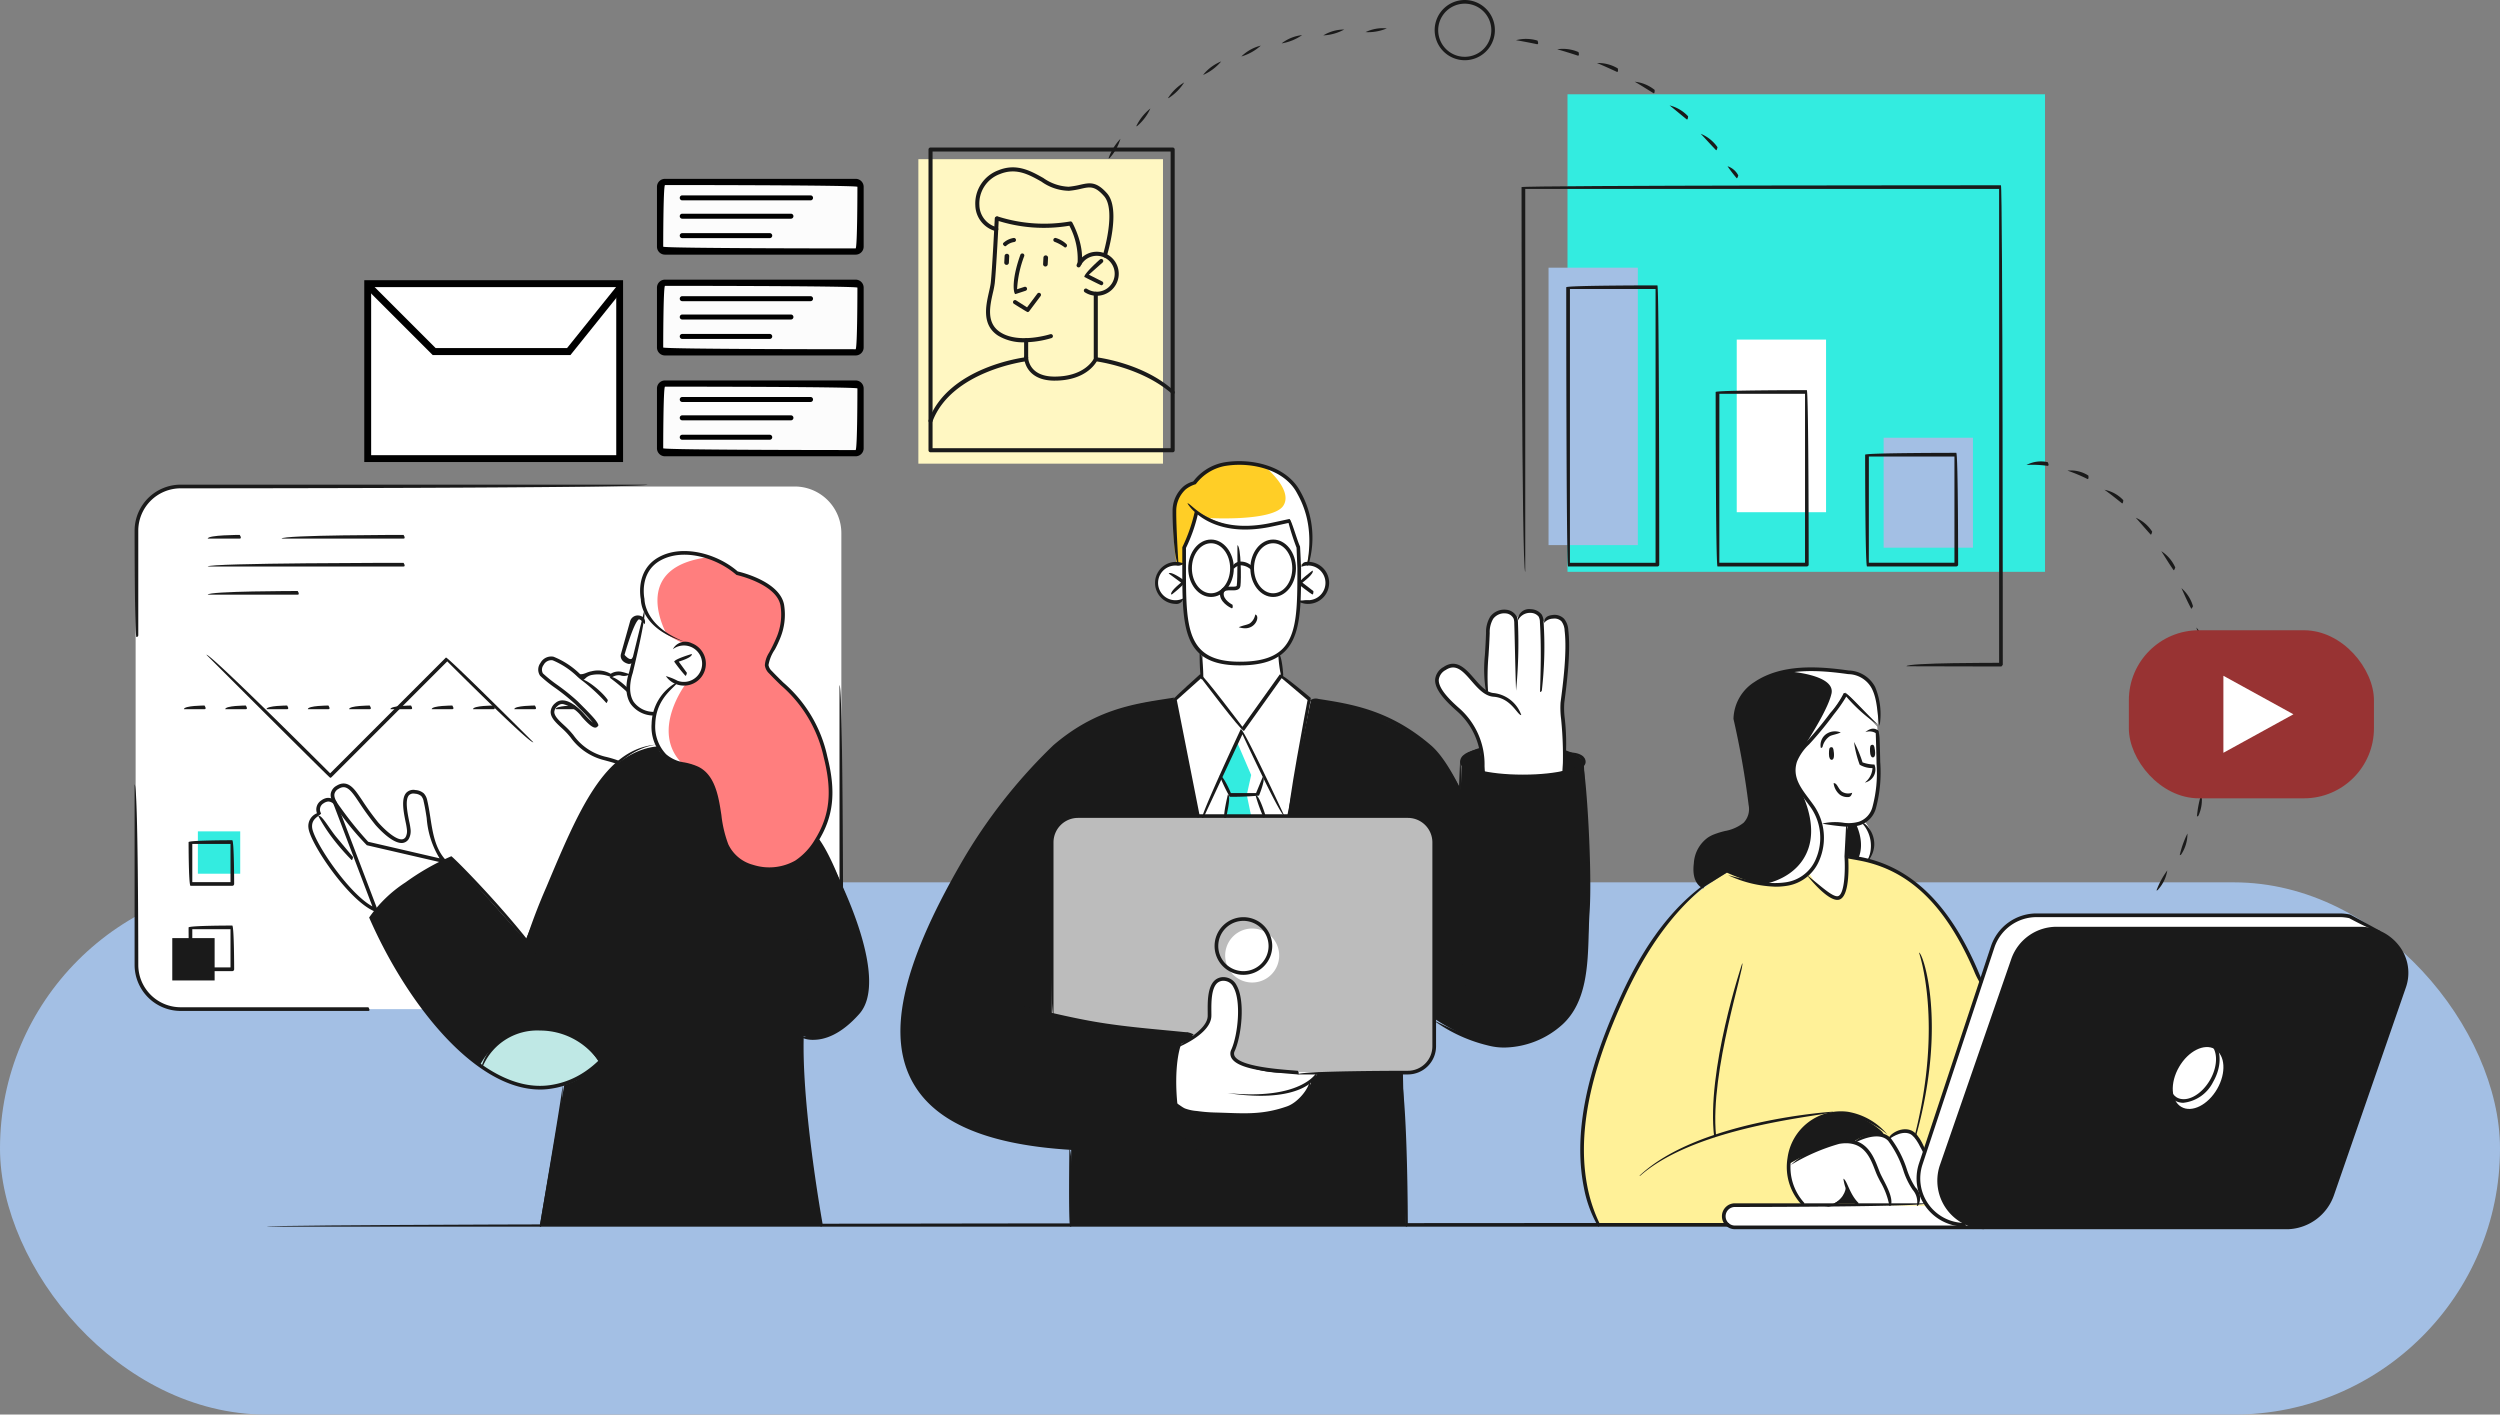 <svg xmlns="http://www.w3.org/2000/svg" xmlns:xlink="http://www.w3.org/1999/xlink" width="357" height="202" viewBox="0 0 357 202">
  <rect x="0" y="0" width="357" height="202" fill="#808080" stroke="none"/>
  <defs>
    <clipPath id="clip-path">
      <rect id="Rectángulo_345713" data-name="Rectángulo 345713" width="324.693" height="175.532" fill="none"/>
    </clipPath>
  </defs>
  <g id="Grupo_1015788" data-name="Grupo 1015788" transform="translate(-328 -953)">
    <g id="Grupo_1015787" data-name="Grupo 1015787" transform="translate(105 452)">
      <rect id="Rectángulo_346381" data-name="Rectángulo 346381" width="357" height="76" rx="38" transform="translate(223 627)" fill="#a3bfe4"/>
      <g id="Grupo_1015069" data-name="Grupo 1015069" transform="translate(242.221 501)">
        <rect id="Rectángulo_345703" data-name="Rectángulo 345703" width="28.414" height="9.746" transform="translate(75.117 26.095)" fill="#fcfcfc"/>
        <rect id="Rectángulo_345704" data-name="Rectángulo 345704" width="28.414" height="9.746" transform="translate(75.117 40.474)" fill="#fcfcfc"/>
        <rect id="Rectángulo_345705" data-name="Rectángulo 345705" width="28.414" height="9.746" transform="translate(75.117 54.852)" fill="#fcfcfc"/>
        <rect id="Rectángulo_345706" data-name="Rectángulo 345706" width="68.191" height="68.193" transform="translate(204.618 13.463)" fill="#33ece0"/>
        <g id="Grupo_1015067" data-name="Grupo 1015067">
          <g id="Grupo_1015066" data-name="Grupo 1015066" clip-path="url(#clip-path)">
            <path id="Trazado_605309" data-name="Trazado 605309" d="M94.247,128.427H6.758a6.663,6.663,0,0,1-6.644-6.644V60.442A6.663,6.663,0,0,1,6.758,53.8H94.247a6.664,6.664,0,0,1,6.644,6.644v61.341a6.664,6.664,0,0,1-6.644,6.644" transform="translate(0.033 15.673)" fill="#fff"/>
            <path id="Trazado_605310" data-name="Trazado 605310" d="M123.8,77.337s-9.462.23-15.865,5.7A66.3,66.3,0,0,0,91.72,104.08c-3.837,8.013-7.219,14.185-6.8,21.312s4.595,11.9,11.428,13.775a83.119,83.119,0,0,0,12.669,2.423l-.148,10.785h47.952l-.433-21.569a5.062,5.062,0,0,0,3.556-1.482c1.605-1.591.869-6.436.869-6.436s6.065,4.27,11.251,3.835,8.644-4.232,9.36-6.883a49.476,49.476,0,0,0,1.462-13.314c-.045-6.41-.673-20.267-.673-20.267s-1.074-2.24-8.352-2.588-9.044,1.994-9.044,1.994l-.177,4.684s-2.181-4.976-5.61-7.225-9.494-5.585-15.8-5.634L123.8,77.337" transform="translate(24.73 22.531)" fill="#1a1a1a"/>
            <path id="Trazado_605311" data-name="Trazado 605311" d="M139.436,126.891h12.135a5.177,5.177,0,0,0,3.558-1.331c1.431-1.432.868-4.8.868-4.8l.088-26.683a3.808,3.808,0,0,0-1.129-2.725,4.311,4.311,0,0,0-2.66-1.1H105.808s-2.692-.1-3.689,1.329a4.6,4.6,0,0,0-.63,3.223l-.066,23.768S113.85,121.193,120,121.26c0,0,1.131-.332,1.578.4s0,.182,0,.182,1.943-.748,2.144-2.341.032-5.941,2.093-5.994,2.483,2.838,2.472,5.13a19.372,19.372,0,0,1-1.076,5.249s-.325,1.253,1.515,1.756,7.058,1.662,10.713,1.25" transform="translate(29.548 26.295)" fill="#bcbcbc"/>
            <path id="Trazado_605312" data-name="Trazado 605312" d="M180.745,97.021a32.388,32.388,0,0,0-12.7,13.37c-4.755,9.343-7.439,17.513-7.9,24.045a27.089,27.089,0,0,0,2.231,12.881H208.43l14.471-4.389-6.09-30.7s-3.15-8.175-7.683-12.278a20.812,20.812,0,0,0-11.1-5.251c-1.182-.018-17.286,2.324-17.286,2.324" transform="translate(46.636 27.588)" fill="#fff198"/>
            <path id="Trazado_605313" data-name="Trazado 605313" d="M206.153,145.353h43.266a6.935,6.935,0,0,0,6.277-4.71l10.261-29.633a6.378,6.378,0,0,0-6.277-8.32H216.415a6.593,6.593,0,0,0-6.278,4.339l-10.262,29.634a6.67,6.67,0,0,0,6.278,8.691" transform="translate(58.131 29.917)" fill="#1a1a1a"/>
            <path id="Trazado_605314" data-name="Trazado 605314" d="M59.932,67.69l-.252,1.028s.053-.186-.648-.258a1.109,1.109,0,0,0-1.138.828c-.081.289-1.275,4.637-1.275,4.637s.158.872.635.869a3.265,3.265,0,0,0,1.152-.35l-.737,2.379a3.361,3.361,0,0,0-2.478,0s-3.045-1.233-4.339.312c0,0-2.109-1.751-2.984-2.309a1.941,1.941,0,0,0-2.714.229c-.6.909-.38,1.333.666,2.08s3.828,3.1,4.524,3.8a24.393,24.393,0,0,1,2.68,3c.025.274-.42.112-.87-.306s-3.018-2.983-3.889-3.058a1.464,1.464,0,0,0-1.49,1.964c.343,1.275,2.039,2.017,3.422,3.776s5.586,2.841,5.693,2.841,3.319-2.534,5.8-2.28a7.057,7.057,0,0,1-.467-4.68,8.551,8.551,0,0,1,3.144-4.309S66.8,78.5,67.85,76.52a2.985,2.985,0,0,0-1.071-3.97A3.776,3.776,0,0,0,64.986,72s-4.376-1.644-5.054-4.31" transform="translate(13.058 19.72)" fill="#fff"/>
            <path id="Trazado_605315" data-name="Trazado 605315" d="M38.586,97.57a6.159,6.159,0,0,1-1.738-3.29c-.435-2.175-.657-5.6-1.3-6.016s-2.2-1.179-2.559.6.647,3.084.5,4.214-.391,1.662-1.12,1.707-1.5-.482-2.5-1.525a34.989,34.989,0,0,1-3.262-4.4c-.848-1.313-1.912-2.333-2.893-1.761a2.227,2.227,0,0,0-.9,1.921,1.421,1.421,0,0,0-1.6.116,1.2,1.2,0,0,0-.394,1.575,1.989,1.989,0,0,0-1.392,2.141c-.028,1.872,3.367,6.1,4.287,7.191s3.768,4.234,5.159,4.6a21.877,21.877,0,0,1,4.432-3.791c2.442-1.5,5.28-3.29,5.28-3.29" transform="translate(5.66 25.329)" fill="#fff"/>
            <path id="Trazado_605316" data-name="Trazado 605316" d="M115.842,117.591s2.572-1.109,3.3-2.233a4.4,4.4,0,0,0,.865-3.262c0-1.826.364-3.612,1.86-3.831s2.513,1.482,2.457,3.865a26.6,26.6,0,0,1-.779,5.859,1.516,1.516,0,0,0,.78,2.212,12.951,12.951,0,0,0,6.646,1.43,29.117,29.117,0,0,1,4.518.021,3.671,3.671,0,0,1-.947,1.156s-.642,2.856-2.751,3.6a18.547,18.547,0,0,1-6.67,1.3c-2.991.07-5.448-.257-6.475-.269s-3.062-.23-3.452-1.64a21.269,21.269,0,0,1-.209-4.378,11.24,11.24,0,0,1,.851-3.828" transform="translate(33.491 31.536)" fill="#fff"/>
            <path id="Trazado_605317" data-name="Trazado 605317" d="M161.964,90.429s.272-4.792.133-6.422-.483-1.8-.133-4.121a34.332,34.332,0,0,0,.664-7.476c-.183-2.519-.579-4.189-1.675-4.024a5.243,5.243,0,0,0-1.968.775,1.5,1.5,0,0,0-1.566-1.59,1.929,1.929,0,0,0-2.035,1.182,2.351,2.351,0,0,0-2.036-1.122c-1.3.119-1.959,1.162-2.025,2.584s-.265,8.8-.265,8.8-.779-.143-1.763-1.453-2.875-3.057-4.383-1.635-.993,2.739.591,4.259,3.9,3.388,4.412,5.652a29.184,29.184,0,0,1,.582,4.828s7.522,1.413,11.466-.235" transform="translate(41.955 19.686)" fill="#fff"/>
            <path id="Trazado_605318" data-name="Trazado 605318" d="M128.31,106.535a3.855,3.855,0,1,1-3.855-3.856,3.856,3.856,0,0,1,3.855,3.856" transform="translate(35.135 29.914)" fill="#fff"/>
            <path id="Trazado_605319" data-name="Trazado 605319" d="M190.981,99.937l.234-4.427s2.931-.065,3.51-1.959a16.854,16.854,0,0,0,.863-6.359c-.084-3.026-.181-5.783-.181-5.783l-4.425-4.7s-4.086,5.465-5.307,6.851-2.3,2.342-2.2,4.335,2.177,4.592,2.887,5.287a6.926,6.926,0,0,1,.976,5.644,13.872,13.872,0,0,1-1.708,3.439s2.14,3.9,3.9,3.623,1.446-5.948,1.446-5.948" transform="translate(53.451 22.347)" fill="#fff"/>
            <path id="Trazado_605320" data-name="Trazado 605320" d="M183.081,129.664a26.982,26.982,0,0,1,4.236-2.111c1.9-.671,3.117-1.169,4.669-.943,0,0,2.754-1.9,5.327-.536a4.652,4.652,0,0,1,2.345-.9c1.337-.092,2.554,2.811,2.554,2.811l-.79,3.735s.5,3.356,1.125,3.771l-9.733.349-1.468-2.426a2.843,2.843,0,0,1-2.593,2.078,29.54,29.54,0,0,1-3.807,0s-2.553-2.727-1.865-5.829" transform="translate(53.303 36.468)" fill="#fff"/>
            <path id="Trazado_605321" data-name="Trazado 605321" d="M137.4,66.618c-.028-3.037-3.338-2.424-3.984-2.261a8.382,8.382,0,0,0-.274-2.961,21.729,21.729,0,0,1-1.218-3.447,62.391,62.391,0,0,1-6.566.958c-3.683.342-6.741-2.46-6.741-2.46a14.108,14.108,0,0,1-1.577,5.167l-.253,2.651c-2.612-.62-3.915.894-3.807,2.353a3.045,3.045,0,0,0,1.832,2.76,4.3,4.3,0,0,0,2.213-.2,13.285,13.285,0,0,1,.292,3.1,7.116,7.116,0,0,0,2.352,4.476l-.231,3.39-3.813,3.286,3.294,16.666h12.758l3.376-16.514-4.194-3.439L130.475,77c2.537-2.03,2.855-5.292,2.889-7.864,1.56.856,4.061.4,4.034-2.514" transform="translate(32.913 16.445)" fill="#fff"/>
            <path id="Trazado_605322" data-name="Trazado 605322" d="M61.058,79.788s-3.325,2.33-3.333,5.5,1.463,5.213,2.984,5.633,4.41.6,5.382,3.268,1.2,6.139,1.665,7.454a6.056,6.056,0,0,0,5.149,4.534c3.8.647,6.506-1.285,8.332-4.331a12.569,12.569,0,0,0,1.5-9.591,20.5,20.5,0,0,0-3.2-8.536A27.76,27.76,0,0,0,74.852,78.6c-.746-.851-1.2-.834-.821-2.168s2.388-3.528,2.209-6.393-.46-4.162-6.688-5.882a8.652,8.652,0,0,0-5.067-2.74c-3.552-.724-6.764.081-7.788,2.469a7.605,7.605,0,0,0,.721,6.953C58.591,72.483,61.68,73.9,61.68,73.9s3.182-.014,3.249,2.722a3.117,3.117,0,0,1-3.871,3.162" transform="translate(16.363 17.818)" fill="#ff7e7e"/>
            <path id="Trazado_605323" data-name="Trazado 605323" d="M194.059,77.332l4.606,4.725a26.288,26.288,0,0,0-.093-3.951,3.963,3.963,0,0,0-3.3-3.525,35.579,35.579,0,0,0-8.36-.466c-3.585.276-8.361,2.19-8.59,6.915,0,0,1.02,4.737,1.406,7.2s1.352,6.318.256,7.554-3.549,1.7-4.738,2.1-4.6,4.693-1.414,7.21l3.293-2.053s5.155,2.477,8.245,1.7a6.939,6.939,0,0,0,5.035-4.436c.223-1.2.373-4.263-.673-6.131s-2.917-2.942-3.017-5.11.275-2.948,1.246-3.941a50.815,50.815,0,0,0,3.465-4.012c.978-1.281,2.633-3.784,2.633-3.784" transform="translate(50.256 21.568)" fill="#1a1a1a"/>
            <path id="Trazado_605324" data-name="Trazado 605324" d="M189.521,91.383l-.234,4.427,2.962.554a3.927,3.927,0,0,0,.788-2.665,4.5,4.5,0,0,0-1.065-2.823,14.4,14.4,0,0,1-2.451.507" transform="translate(55.146 26.475)" fill="#1a1a1a"/>
            <path id="Trazado_605325" data-name="Trazado 605325" d="M226.284,118.637c-1.318,2.283-1.167,4.836.334,5.7s3.787-.28,5.106-2.563,1.167-4.837-.334-5.7-3.789.28-5.106,2.563" transform="translate(65.662 33.732)" fill="#fff"/>
            <path id="Trazado_605326" data-name="Trazado 605326" d="M211.2,145.783H176.909s-1.529-.633-1.13-1.763a2.24,2.24,0,0,1,1.3-1.41l27.713.081a5.6,5.6,0,0,1-1.254-3.988,10.855,10.855,0,0,1,1.125-4.353l10.005-29.785a6,6,0,0,1,5.61-3.351h44.561l3.688,2.1-45.491-.165s-4.884.664-5.848,4.087l-10.6,30.756a5.7,5.7,0,0,0,.7,4.135,12.447,12.447,0,0,0,3.922,3.657" transform="translate(51.191 29.487)" fill="#fff"/>
            <path id="Trazado_605327" data-name="Trazado 605327" d="M183.057,130.269s6.014-3.572,9.095-3.054a4.759,4.759,0,0,1,4.451-.824l-.353-.611A9.8,9.8,0,0,0,190,123.1a6.9,6.9,0,0,0-6.943,7.169" transform="translate(53.327 35.863)" fill="#1a1a1a"/>
            <path id="Trazado_605328" data-name="Trazado 605328" d="M187.878,133.552s1.859-.764,2.034-1.994l1.207,1.994Z" transform="translate(54.735 38.327)" fill="#1a1a1a"/>
            <path id="Trazado_605468" data-name="Trazado 605468" d="M0,0H12.754V39.616H0Z" transform="translate(201.91 38.225)" fill="#a3bfe4"/>
            <rect id="Rectángulo_345708" data-name="Rectángulo 345708" width="12.754" height="24.652" transform="translate(228.785 48.492)" fill="#fff"/>
            <path id="Trazado_605469" data-name="Trazado 605469" d="M0,0H12.754V15.7H0Z" transform="translate(249.762 62.51)" fill="#a3bfe4"/>
            <path id="Trazado_605329" data-name="Trazado 605329" d="M123.146,80.783l-2.967,6.652,1.182,2.535L120.633,93h5.706l-1.021-3.022,1.078-2.344Z" transform="translate(35.012 23.535)" fill="#33ece0"/>
            <path id="Trazado_605330" data-name="Trazado 605330" d="M121.909,82.426l2.022,4.709-.63,2.841.63,3.022h1.9l-1.021-3.022,1.078-2.342-3.25-6.851Z" transform="translate(35.516 23.535)" fill="#fff"/>
            <path id="Trazado_605331" data-name="Trazado 605331" d="M67.133,82.547s-6.357-.034-10.48,8.772S48.211,110.2,48.211,110.2l-10.5-11.732s-7.869,3.431-11.585,8.4c0,0,6.117,13.8,13.031,19.188s9.367,5.952,14.62,4.64l-3.52,20.189H90.4s-2.371-16.669-2.535-19.916-.217-7.135-.217-7.135,3.245,1.453,6.454-1.715,3.268-4.53,2.871-7.251a58.964,58.964,0,0,0-3.458-12.13c-2.119-5.586-3.521-7.124-3.521-7.124S87.9,100.644,82.67,100s-5.932-3.39-6.431-5.633S75.9,89.729,74.6,87.411s-3.219-2.4-4.576-2.584-2.875-1.237-2.889-2.281" transform="translate(7.611 24.049)" fill="#1a1a1a"/>
            <path id="Trazado_605332" data-name="Trazado 605332" d="M38.218,118.9a9.737,9.737,0,0,1,16.954-.384,10.216,10.216,0,0,1-8.824,3.684,12.687,12.687,0,0,1-8.13-3.3" transform="translate(11.134 33.141)" fill="#bfe8e5"/>
            <rect id="Rectángulo_345710" data-name="Rectángulo 345710" width="6.047" height="6.047" transform="translate(9.035 118.719)" fill="#33ece0"/>
            <rect id="Rectángulo_345711" data-name="Rectángulo 345711" width="6.047" height="6.047" transform="translate(5.38 133.962)" fill="#1a1a1a"/>
            <path id="Trazado_605333" data-name="Trazado 605333" d="M115.326,65.545s-2.013-11.067,2.526-11.459a6.934,6.934,0,0,1,6.77-2.865c4.812.478,7.659,2,9.092,6.275a14.249,14.249,0,0,1,.218,8.093l-1.176.167V63.23l-1.162-3.855a15.839,15.839,0,0,1-7.314,1.047,17.148,17.148,0,0,1-6.223-2.441s-.737,4.289-1.575,5.167l-.253,2.651Z" transform="translate(33.469 14.909)" fill="#ffce26"/>
            <path id="Trazado_605334" data-name="Trazado 605334" d="M189.1,77.485c-.4,1.854-2.428,5.218-3.764,7.3.961-1.016,2.26-2.522,3.133-3.666.978-1.281,2.633-3.784,2.633-3.784l4.606,4.725a26.292,26.292,0,0,0-.093-3.951,3.961,3.961,0,0,0-3.3-3.524,35.491,35.491,0,0,0-8.36-.467c-.42.032-.859.09-1.3.169.138.008,7.049.42,6.449,3.2" transform="translate(53.213 21.568)" fill="#fff"/>
            <path id="Trazado_605335" data-name="Trazado 605335" d="M183.131,100.769a6.939,6.939,0,0,0,5.034-4.436c.225-1.2.374-4.263-.673-6.131a20.251,20.251,0,0,0-1.925-2.523c.847,1.817,1.945,5.009.957,7.931-1.486,4.394-6.334,5.084-6.334,5.084l.54.158a6.84,6.84,0,0,0,2.4-.083" transform="translate(52.495 25.544)" fill="#fff"/>
            <path id="Trazado_605336" data-name="Trazado 605336" d="M190.367,91.2c-.034.041,1.361,2.541.314,4.928l1.254.234a3.925,3.925,0,0,0,.786-2.664,4.492,4.492,0,0,0-1.065-2.823s-.655.177-1.289.325" transform="translate(55.46 26.475)" fill="#fff"/>
            <path id="Trazado_605337" data-name="Trazado 605337" d="M131.594,63.071V65.6l1.175-.167a14.26,14.26,0,0,0-.217-8.094,7.987,7.987,0,0,0-5.6-5.615c.828.726,3.736,3.487,2.446,5.435-1.49,2.252-10.47,1.759-10.53,1.755a16.1,16.1,0,0,0,4.245,1.353,15.838,15.838,0,0,0,7.315-1.049Z" transform="translate(34.631 15.068)" fill="#fff"/>
            <path id="Trazado_605338" data-name="Trazado 605338" d="M64.486,61.418c-3.554-.723-6.767.08-7.789,2.47a7.606,7.606,0,0,0,.721,6.951,8.351,8.351,0,0,0,2.2,1.916c-.708-1.33-4.735-9.746,6.089-11.016a11.176,11.176,0,0,0-1.222-.322" transform="translate(16.363 17.818)" fill="#fff"/>
            <path id="Trazado_605339" data-name="Trazado 605339" d="M61.421,86.955c-4.518-4.653.563-11.3.563-11.3a3.956,3.956,0,0,1-1.277-.065s-3.325,2.331-3.333,5.5,1.463,5.214,2.984,5.634c.311.087.681.163,1.077.252l-.014-.017" transform="translate(16.715 22.021)" fill="#fff"/>
            <path id="Trazado_605340" data-name="Trazado 605340" d="M187.86,68.32H175.1c-.263-.263-.263-24.916-.263-24.916.263-.262,13.019-.262,13.019-.262.265.262.265,24.915.265,24.915a.266.266,0,0,1-.265.263m-12.492-.527H187.6V43.666H175.368Z" transform="translate(50.937 12.569)" fill="#1a1a1a"/>
            <path id="Trazado_605341" data-name="Trazado 605341" d="M171.335,71.7H158.58c-.265-.263-.265-39.879-.265-39.879.265-.263,13.02-.263,13.02-.263.263.263.263,39.879.263,39.879a.265.265,0,0,1-.263.263m-12.492-.527h12.229V32.08H158.843Z" transform="translate(46.122 9.193)" fill="#1a1a1a"/>
            <path id="Trazado_605342" data-name="Trazado 605342" d="M119.768,67.864c-1.795,0-3.255-1.838-3.255-4.1s1.46-4.1,3.255-4.1,3.257,1.839,3.257,4.1-1.462,4.1-3.257,4.1m0-7.671c-1.506,0-2.731,1.6-2.731,3.573s1.225,3.572,2.731,3.572,2.73-1.6,2.73-3.572-1.224-3.573-2.73-3.573" transform="translate(33.944 17.383)" fill="#1a1a1a"/>
            <path id="Trazado_605343" data-name="Trazado 605343" d="M152.338,127.2H136.607c0-.526,15.731-.526,15.731-.526a3.5,3.5,0,0,0,3.5-3.5V94.064a3.5,3.5,0,0,0-3.5-3.5H105.233a3.5,3.5,0,0,0-3.5,3.5V118.7c-.526,0-.526-24.635-.526-24.635a4.029,4.029,0,0,1,4.025-4.024h47.105a4.028,4.028,0,0,1,4.026,4.024v29.109a4.03,4.03,0,0,1-4.026,4.025" transform="translate(29.485 26.232)" fill="#1a1a1a"/>
            <path id="Trazado_605344" data-name="Trazado 605344" d="M123.545,109.659a4.117,4.117,0,1,1,4.117-4.117,4.122,4.122,0,0,1-4.117,4.117m0-7.708a3.591,3.591,0,1,0,3.592,3.591,3.6,3.6,0,0,0-3.592-3.591" transform="translate(34.793 29.548)" fill="#1a1a1a"/>
            <path id="Trazado_605345" data-name="Trazado 605345" d="M151.444,90.9c-1.813-3.361-3.21-5.466-4.507-6.583-5.74-4.935-11.094-5.77-15.816-6.5-.412-.066-.821-.128-1.224-.194A1.322,1.322,0,0,1,131.2,77.3c4.792.746,10.222,1.593,16.075,6.626,1.355,1.165,2.8,3.324,4.4,6.6-.158.369-.2.378-.235.378" transform="translate(37.843 22.505)" fill="#1a1a1a"/>
            <path id="Trazado_605346" data-name="Trazado 605346" d="M114.718,141.893c-15.1,0-24.305-3.116-28.094-9.494-3.976-6.7-1.862-16.7,6.654-31.489a76.2,76.2,0,0,1,13.241-16.955c5.855-5.035,11.288-5.881,16.081-6.627.411-.065.817-.127,1.22-.192a1.308,1.308,0,0,1-1.14.713c-4.722.736-10.076,1.569-15.816,6.5a75.538,75.538,0,0,0-13.129,16.818c-8.413,14.6-10.528,24.44-6.658,30.958,3.856,6.492,14.1,9.6,30.407,9.2,2.221-.05,8.9,0,8.968,0-.07.526-6.745.473-8.955.526q-1.42.035-2.779.035" transform="translate(24.672 22.472)" fill="#1a1a1a"/>
            <path id="Trazado_605347" data-name="Trazado 605347" d="M118.378,95.079c-.26-.212-3.554-16.878-3.554-16.878.083-.247,3.9-3.658,3.9-3.658.385.037,6.02,7.525,6.02,7.525l5.341-7.482c.385-.048,4.419,3.364,4.419,3.364.087.251-3.108,16.916-3.108,16.916-.514-.1,2.65-16.614,2.65-16.614l-3.7-3.129-5.384,7.541c-.424.006-6.1-7.539-6.1-7.539l-3.488,3.121,3.266,16.519c-.225.312-.243.314-.258.314" transform="translate(33.452 21.717)" fill="#1a1a1a"/>
            <path id="Trazado_605348" data-name="Trazado 605348" d="M118.061,93.306c-.238-.373,5.509-12.678,5.509-12.678.477,0,6.179,12.305,6.179,12.305-.475.221-5.943-11.569-5.943-11.569L118.3,93.155a.265.265,0,0,1-.238.151" transform="translate(34.393 23.49)" fill="#1a1a1a"/>
            <path id="Trazado_605349" data-name="Trazado 605349" d="M121.417,88.787a24.52,24.52,0,0,1-1.427-3c.487-.2,1.6,2.477,1.6,2.477l3.6-.006.956-2.311c.488.2-.535,2.674-.535,2.674a38.494,38.494,0,0,1-4.2.17" transform="translate(34.957 24.988)" fill="#1a1a1a"/>
            <path id="Trazado_605350" data-name="Trazado 605350" d="M120.542,91.2c-.254-.324.475-3.346.475-3.346.511.124-.22,3.146-.22,3.146a.261.261,0,0,1-.256.2" transform="translate(35.102 25.595)" fill="#1a1a1a"/>
            <path id="Trazado_605351" data-name="Trazado 605351" d="M125.125,91.173a22.25,22.25,0,0,1-1.162-3.215c.5-.151,1.414,2.877,1.414,2.877-.2.334-.227.338-.252.338" transform="translate(36.115 25.623)" fill="#1a1a1a"/>
            <path id="Trazado_605352" data-name="Trazado 605352" d="M126.638,67.864c-1.795,0-3.255-1.838-3.255-4.1s1.46-4.1,3.255-4.1,3.258,1.839,3.258,4.1-1.462,4.1-3.258,4.1m0-7.671c-1.506,0-2.73,1.6-2.73,3.573s1.224,3.572,2.73,3.572,2.731-1.6,2.731-3.572-1.224-3.573-2.731-3.573" transform="translate(35.946 17.383)" fill="#1a1a1a"/>
            <path id="Trazado_605353" data-name="Trazado 605353" d="M124.1,63.317a2.274,2.274,0,0,0-1.542-.686,1.5,1.5,0,0,0-.967.5c-.391-.354.1-.971.923-1.03a2.33,2.33,0,0,1,1.765.758c-.04.427-.11.453-.179.453" transform="translate(35.384 18.092)" fill="#1a1a1a"/>
            <path id="Trazado_605354" data-name="Trazado 605354" d="M130.079,68.138A3,3,0,0,1,128.7,67.8a3.929,3.929,0,0,1,1.537-.195,2.479,2.479,0,0,0,1.488-4.331,2.481,2.481,0,0,0-2.611-.424c.108-.617.439-.695.781-.717a3.031,3.031,0,0,1,2.176.745,3.006,3.006,0,0,1-1.8,5.253c-.066,0-.128.005-.191.005" transform="translate(37.494 18.101)" fill="#1a1a1a"/>
            <path id="Trazado_605355" data-name="Trazado 605355" d="M130.688,66.507c-.161-.054-2.009-1.482-2.009-1.482,0-.421,2.048-1.934,2.048-1.934.311.425-1.451,1.729-1.451,1.729l1.572,1.216c0,.438-.081.471-.159.471" transform="translate(37.488 18.38)" fill="#1a1a1a"/>
            <path id="Trazado_605356" data-name="Trazado 605356" d="M115.774,68.138a3,3,0,1,1,.186-6,3.018,3.018,0,0,1,.987.231,1.156,1.156,0,0,1-1.019.293,2.478,2.478,0,1,0,.987,4.675,1.018,1.018,0,0,1-1.14.8" transform="translate(32.853 18.101)" fill="#1a1a1a"/>
            <path id="Trazado_605357" data-name="Trazado 605357" d="M114.707,66.428c-.161-.471,1.415-1.688,1.415-1.688l-1.765-1.3c.314-.425,2.357,1.089,2.357,1.089.005.421-1.845,1.849-1.845,1.849a.27.27,0,0,1-.161.054" transform="translate(33.316 18.459)" fill="#1a1a1a"/>
            <path id="Trazado_605358" data-name="Trazado 605358" d="M118.037,75.95c-.263-.263-.263-3.683-.263-3.683.526,0,.526,3.419.526,3.419a.263.263,0,0,1-.262.263" transform="translate(34.312 21.054)" fill="#1a1a1a"/>
            <path id="Trazado_605359" data-name="Trazado 605359" d="M126.921,75.649a16.644,16.644,0,0,1-.444-3.33c.523-.03.706,3.053.706,3.053-.251.278-.257.278-.262.278" transform="translate(36.847 21.069)" fill="#1a1a1a"/>
            <path id="Trazado_605360" data-name="Trazado 605360" d="M133.962,65.9c1.108-5.753-.69-9.029-1.457-10.428-1.836-3.346-6.595-4.431-10.342-3.768a6.768,6.768,0,0,0-4.064,2.579,4.31,4.31,0,0,0-1.427.73,4.181,4.181,0,0,0-1.364,3.124c-.019,2.279.309,7.433.313,7.483-.529-.018-.857-5.191-.837-7.476a4.628,4.628,0,0,1,1.561-3.543,3.51,3.51,0,0,1,1.38-.7,7.182,7.182,0,0,1,4.347-2.717c3.937-.692,8.937.474,10.895,4.037a13.443,13.443,0,0,1,1.25,10.48.264.264,0,0,1-.256.2" transform="translate(33.44 14.857)" fill="#1a1a1a"/>
            <path id="Trazado_605361" data-name="Trazado 605361" d="M148.063,8.6a4.348,4.348,0,0,1-1.126-.15,4.3,4.3,0,0,1-3.02-5.278A4.3,4.3,0,1,1,148.063,8.6m0-8.075a3.793,3.793,0,1,0,1,.134,3.807,3.807,0,0,0-1-.134" transform="translate(41.883 0)" fill="#1a1a1a"/>
            <path id="Trazado_605362" data-name="Trazado 605362" d="M184.282,24.21a20.473,20.473,0,0,1-1.318-1.723A2.658,2.658,0,0,1,184.5,23.8c-.121.391-.169.405-.219.405M181.333,20.2c-.835-.868-1.508-1.623-2.2-2.348a5.424,5.424,0,0,1,2.4,1.918c-.087.408-.147.43-.205.43m-4.17-4.385c-.921-.744-1.692-1.4-2.469-2.013a5.382,5.382,0,0,1,2.647,1.557c-.034.426-.106.456-.178.456m-4.75-3.746c-.969-.6-1.826-1.145-2.692-1.65a5.446,5.446,0,0,1,2.84,1.169c.019.442-.062.482-.147.482m-5.225-3.049c-1.011-.467-1.934-.888-2.858-1.272a5.478,5.478,0,0,1,2.974.775c.074.444-.019.5-.116.5m-5.584-2.326c-1.02-.337-1.989-.638-2.961-.91a5.585,5.585,0,0,1,3.046.4c.125.444.022.513-.085.513m-5.826-1.635c-1.019-.217-2.015-.409-3.017-.576a5.657,5.657,0,0,1,3.072.056c.173.438.065.52-.056.52" transform="translate(44.505 1.25)" fill="#1a1a1a"/>
            <path id="Trazado_605363" data-name="Trazado 605363" d="M107.7,21.7a7.719,7.719,0,0,1,1.7-2.791A7.077,7.077,0,0,1,107.91,21.6a.261.261,0,0,1-.209.1m3.954-4.58a7.227,7.227,0,0,1,2.022-2.544,7.083,7.083,0,0,1-1.835,2.465.264.264,0,0,1-.187.079m4.533-4.012A6.776,6.776,0,0,1,118.5,10.86a7.073,7.073,0,0,1-2.155,2.191.269.269,0,0,1-.16.054m5.037-3.348a6.388,6.388,0,0,1,2.568-1.9,7.122,7.122,0,0,1-2.438,1.87.265.265,0,0,1-.13.034m5.453-2.618A6.049,6.049,0,0,1,129.446,5.6a7.149,7.149,0,0,1-2.67,1.521.269.269,0,0,1-.1.018m5.754-1.866A5.848,5.848,0,0,1,135.338,4.1a7.093,7.093,0,0,1-2.84,1.171.286.286,0,0,1-.066.008m5.941-1.139a5.765,5.765,0,0,1,2.988-.838,6.878,6.878,0,0,1-2.955.837h-.034m6.034-.465a5.635,5.635,0,0,1,3.031-.531,6.831,6.831,0,0,1-3.024.531Z" transform="translate(31.377 0.913)" fill="#1a1a1a"/>
            <path id="Trazado_605364" data-name="Trazado 605364" d="M227.776,112.293a11.675,11.675,0,0,1,1.546-2.865,5.332,5.332,0,0,1-1.339,2.765.265.265,0,0,1-.207.1m3.325-5.053a13.322,13.322,0,0,1,1.1-3.081,5.36,5.36,0,0,1-.866,2.944.264.264,0,0,1-.232.137m2.451-5.524a15.389,15.389,0,0,1,.631-3.223,5.362,5.362,0,0,1-.384,3.048.263.263,0,0,1-.248.176m1.543-5.848a18.18,18.18,0,0,1,.172-3.286,5.424,5.424,0,0,1,.089,3.072.264.264,0,0,1-.261.214m.646-6.015a4.941,4.941,0,0,1-.238-1.746c0-.511-.012-1.023-.03-1.534a1.8,1.8,0,0,1,.558,1.533q0,.748-.027,1.5a.264.264,0,0,1-.263.252m-.209-6.045a25.527,25.527,0,0,1-.668-3.218,5.449,5.449,0,0,1,.928,2.929c-.244.289-.253.289-.261.289m-1.012-5.966a31.133,31.133,0,0,1-1.046-3.108,5.491,5.491,0,0,1,1.3,2.784c-.214.322-.236.324-.254.324m-1.773-5.786c-.607-1.117-1-2.053-1.409-2.947a5.415,5.415,0,0,1,1.654,2.59c-.185.35-.216.356-.245.356m-2.523-5.5c-.714-1.023-1.229-1.9-1.763-2.725a5.381,5.381,0,0,1,2,2.337c-.146.38-.189.387-.232.387m-3.277-5.083c-.832-.916-1.481-1.693-2.136-2.411a5.243,5.243,0,0,1,2.345,1.987c-.1.407-.154.424-.209.424m-4.088-4.46c-.936-.752-1.724-1.38-2.512-1.942a4.971,4.971,0,0,1,2.687,1.484c-.034.429-.1.458-.176.458m-4.935-3.479a23.491,23.491,0,0,0-2.864-1.2,4.647,4.647,0,0,1,2.984.705c.066.446-.025.5-.12.5m-5.717-1.885a14.812,14.812,0,0,0-3-.124,4.43,4.43,0,0,1,3.04-.4c.205.429.093.524-.037.524" transform="translate(60.948 14.866)" fill="#1a1a1a"/>
            <path id="Trazado_605365" data-name="Trazado 605365" d="M140.748,140.57c-.265-.422-.267-16.2-.693-21.811.952,5.588.957,21.388.957,21.547a.264.264,0,0,1-.263.263" transform="translate(40.803 34.598)" fill="#1a1a1a"/>
            <path id="Trazado_605366" data-name="Trazado 605366" d="M103.494,138.142c-.262-.267-.115-11.05-.115-11.05.527.006.377,10.79.377,10.79a.262.262,0,0,1-.262.26" transform="translate(30.106 37.026)" fill="#1a1a1a"/>
            <path id="Trazado_605367" data-name="Trazado 605367" d="M223.381,135.768H14.625c0-.526,208.756-.526,208.756-.526.263.408.145.526,0,.526" transform="translate(4.261 39.4)" fill="#1a1a1a"/>
            <path id="Trazado_605368" data-name="Trazado 605368" d="M122.807,135.2c-.262-.263-.262-11.774-.262-11.774.524,0,.524,11.511.524,11.511a.263.263,0,0,1-.262.263" transform="translate(35.701 35.958)" fill="#1a1a1a"/>
            <path id="Trazado_605369" data-name="Trazado 605369" d="M132.429,121.95c-.234-.022-.519-.044-.859-.071-3.948-.311-7.718-.8-8.58-2.252a1.276,1.276,0,0,1-.04-1.233c.94-2.089,1.444-6.914.291-8.918a1.557,1.557,0,0,0-1.207-.882,1.339,1.339,0,0,0-1.107.314c-.859.781-.839,2.862-.828,4.1,0,.212.005.405,0,.575-.027,2.481-4.36,4.32-4.542,4.4-.161-.5,3.992-2.266,4.016-4.4,0-.165,0-.356,0-.563-.014-1.418-.035-3.558,1-4.5a1.855,1.855,0,0,1,1.513-.447,2.076,2.076,0,0,1,1.609,1.142c1.268,2.2.714,7.22-.267,9.4a.76.76,0,0,0,.014.748c.839,1.42,5.975,1.826,8.168,2,.346.027.633.052.843.072.222.424.107.524-.026.524" transform="translate(33.665 31.48)" fill="#1a1a1a"/>
            <path id="Trazado_605370" data-name="Trazado 605370" d="M125.577,121.912a31.342,31.342,0,0,1-4.707-.389c10.429,1.055,12.647-2.834,12.668-2.873.391.389-1.193,3.262-7.961,3.262" transform="translate(35.213 34.567)" fill="#1a1a1a"/>
            <path id="Trazado_605371" data-name="Trazado 605371" d="M124.882,124.682c-.794,0-1.6-.028-2.429-.058-.544-.021-1.1-.04-1.692-.053a21.23,21.23,0,0,1-2.265-.177,8.068,8.068,0,0,1-2.184-.444,3,3,0,0,1-1.419-1.481c.81.42,1.157.79,1.631,1a6.221,6.221,0,0,0,1.7.362,22.528,22.528,0,0,0,2.552.214c.589.014,1.152.035,1.7.053,3.026.106,5.415.195,8.616-.928,1.656-.581,3.21-2.7,3.21-3.648.527,1.237-1.235,3.512-3.037,4.145a18.232,18.232,0,0,1-6.379,1.016" transform="translate(33.472 34.82)" fill="#1a1a1a"/>
            <path id="Trazado_605372" data-name="Trazado 605372" d="M153.783,125.042a9,9,0,0,1-2.292-.284,21.837,21.837,0,0,1-7.929-3.678,41.381,41.381,0,0,0,8.063,3.169c3.143.833,7.407-.393,10.121-2.915,3.279-3.041,3.423-8.15,3.552-12.658.031-1.049.059-2.036.124-2.979.426-6.173-.555-21.286-.564-21.437.535.119,1.519,15.266,1.089,21.474-.063.931-.092,1.916-.121,2.957-.133,4.61-.281,9.839-3.72,13.028a12.672,12.672,0,0,1-8.323,3.323" transform="translate(41.824 24.548)" fill="#1a1a1a"/>
            <path id="Trazado_605373" data-name="Trazado 605373" d="M147.287,116.947c-1.932-5.536-.655-31.759-.6-32.873.51.3-.8,27.27.85,32.531-.2.338-.225.342-.251.342" transform="translate(42.6 24.494)" fill="#1a1a1a"/>
            <path id="Trazado_605374" data-name="Trazado 605374" d="M155.542,87.03c-4.454,0-8.961-.808-8.961-2.353,0-.909.966-1.534,2.955-1.906-1.055.733-2.428,1.151-2.428,1.906s3.209,1.827,8.434,1.827,8.434-1.065,8.434-1.827c0-.557-.908-1.076-2.43-1.389,2.464-.031,2.958.789,2.958,1.389,0,1.544-4.508,2.353-8.962,2.353" transform="translate(42.704 24.114)" fill="#1a1a1a"/>
            <path id="Trazado_605375" data-name="Trazado 605375" d="M150.682,89.253a2.171,2.171,0,0,1-.334-1.2,10.072,10.072,0,0,0-3.378-7.854c-2.224-1.937-3.226-3.387-3.152-4.566a2.326,2.326,0,0,1,1.21-1.774c1.848-1.242,3.187.287,4.363,1.641.857.988,1.745,2.011,2.813,2.086a4.746,4.746,0,0,1,3.918,3.144c-.535.063-1.422-2.437-3.955-2.619-1.284-.093-2.244-1.2-3.173-2.266-1.184-1.361-2.206-2.532-3.671-1.55a1.841,1.841,0,0,0-.983,1.373c-.061.987.914,2.34,2.977,4.132a10.678,10.678,0,0,1,3.558,8.227c.018.369.035.686.067.925-.235.3-.247.3-.258.3" transform="translate(41.898 21.384)" fill="#1a1a1a"/>
            <path id="Trazado_605376" data-name="Trazado 605376" d="M149.533,79.32a19.407,19.407,0,0,1-.192-5.4c.059-.922.128-1.968.165-3.184a4.248,4.248,0,0,1,.608-2.331,2.491,2.491,0,0,1,2.33-.968,1.853,1.853,0,0,1,1.5,1.105,2.632,2.632,0,0,1,.123.819,69,69,0,0,1-.275,9.631c-.12-3.416-.181-7.485-.253-9.613a2.248,2.248,0,0,0-.087-.657,1.331,1.331,0,0,0-1.086-.764,1.974,1.974,0,0,0-1.836.767,3.733,3.733,0,0,0-.5,2.03c-.041,1.223-.108,2.274-.169,3.2a33.83,33.83,0,0,0-.072,5.081c-.249.282-.254.282-.261.282" transform="translate(43.479 19.64)" fill="#1a1a1a"/>
            <path id="Trazado_605377" data-name="Trazado 605377" d="M156.138,79.183c.106-3.317.187-6.565-.015-9.946a1.678,1.678,0,0,0-.186-.815,1.483,1.483,0,0,0-1.126-.528,1.889,1.889,0,0,0-1.87,1.192,1.643,1.643,0,0,1,1.887-1.719,2.016,2.016,0,0,1,1.55.766,2.105,2.105,0,0,1,.27,1.071,54.149,54.149,0,0,1-.248,9.748.262.262,0,0,1-.261.231" transform="translate(44.556 19.626)" fill="#1a1a1a"/>
            <path id="Trazado_605378" data-name="Trazado 605378" d="M158.5,90.705a52.569,52.569,0,0,0-.2-7.831,12.165,12.165,0,0,1-.079-2.362c.336-2.55.948-7.208.579-10.275a2.333,2.333,0,0,0-.457-1.327,1.4,1.4,0,0,0-1.179-.378,1.732,1.732,0,0,0-1.308.62c.045-.927.683-1.077,1.247-1.143a1.91,1.91,0,0,1,1.624.544,2.761,2.761,0,0,1,.6,1.622c.377,3.133-.24,7.833-.571,10.359a11.354,11.354,0,0,0,.071,2.293,32.305,32.305,0,0,1-.065,7.649.264.264,0,0,1-.262.23" transform="translate(45.406 19.809)" fill="#1a1a1a"/>
            <path id="Trazado_605379" data-name="Trazado 605379" d="M117.654,131.079c-1.577,0-2.638-4.28-2.837-8.348-.2-4.1.447-8.51,2.048-8.59a3.435,3.435,0,0,1,.938.324.931.931,0,0,1-.923.2c-.8.04-1.779,3.117-1.537,8.039s1.521,7.9,2.33,7.847c.212-.009,1.277-.289,1.473-4.8.337,4.334-.652,5.284-1.449,5.323h-.043" transform="translate(33.44 33.253)" fill="#1a1a1a"/>
            <path id="Trazado_605380" data-name="Trazado 605380" d="M122.584,115.781c-.94-.094-1.853-.179-2.763-.265-3.7-.351-7.518-.714-11.262-1.415a109.431,109.431,0,0,1-14.3-3.785c5.487,1.251,10.01,2.448,14.4,3.268,3.72.7,7.531,1.058,11.215,1.408q1.368.128,2.739.265c.221.424.107.524-.026.524" transform="translate(27.46 32.139)" fill="#1a1a1a"/>
            <path id="Trazado_605381" data-name="Trazado 605381" d="M50.337,128c-9.394,0-19.117-12.442-24.4-24.56a18.693,18.693,0,0,1,5.207-5.032,34.532,34.532,0,0,1,6.528-3.722c.4.183,12.481,12.326,16.2,19.781C49.92,107.722,38.981,96.539,37.7,95.242a37.682,37.682,0,0,0-6.259,3.6,24.478,24.478,0,0,0-4.956,4.534c5.486,12.5,15.673,25.3,25.193,24.008C61.777,126,66.054,112.92,70.6,95.966c-4.084,17.282-8.427,30.51-18.85,31.937a10.305,10.305,0,0,1-1.41.1" transform="translate(7.556 27.585)" fill="#1a1a1a"/>
            <path id="Trazado_605382" data-name="Trazado 605382" d="M43.228,110.521a82.864,82.864,0,0,1,2.961-7.8C50.82,91.7,54.478,83,61.857,82.345c-7.016,1.148-10.62,9.724-15.183,20.58-1.014,2.414-2.064,4.911-3.205,7.441a.262.262,0,0,1-.24.155" transform="translate(12.594 23.99)" fill="#1a1a1a"/>
            <path id="Trazado_605383" data-name="Trazado 605383" d="M61.325,77.225a3.122,3.122,0,0,1-2.575-1.356,8,8,0,0,1,1.661.662,2.6,2.6,0,1,0-.664-4.5,2.014,2.014,0,0,1,2.687-.861,3.129,3.129,0,0,1-1.109,6.058" transform="translate(17.116 20.679)" fill="#1a1a1a"/>
            <path id="Trazado_605384" data-name="Trazado 605384" d="M61.275,75.434a22.447,22.447,0,0,1-1.605-2.02c.139-.407,2.512-1.094,2.512-1.094.147.507-1.865,1.089-1.865,1.089l1.171,1.608c-.1.4-.159.417-.213.417" transform="translate(17.384 21.07)" fill="#1a1a1a"/>
            <path id="Trazado_605385" data-name="Trazado 605385" d="M58.244,82.473a4.043,4.043,0,0,1-3.281-1.7c-1.156-1.836-.22-4.412-.179-4.522l2.107-8.605c.509.125-1.605,8.762-1.605,8.762-.017.053-.895,2.473.123,4.088a3.543,3.543,0,0,0,2.859,1.455c.226.424.11.526-.023.526" transform="translate(15.845 19.706)" fill="#1a1a1a"/>
            <path id="Trazado_605386" data-name="Trazado 605386" d="M54.888,74.984c-.909-.212-1.263-.839-1.092-1.442L55.1,68.885a1.136,1.136,0,0,1,1.4-.785.987.987,0,0,1,.628.442.976.976,0,0,1,.05.766c-.417-.465-.5-.61-.821-.7-.749.422-2.056,5.078-2.056,5.078.741.839,1.081.655,1.173.329.367.643-.09.971-.586.971" transform="translate(15.66 19.827)" fill="#1a1a1a"/>
            <path id="Trazado_605387" data-name="Trazado 605387" d="M44.811,140.233c.241-1.814,2.956-17.454,3.258-20.209.2,2.993-2.5,18.506-3.009,20.03a.263.263,0,0,1-.249.179" transform="translate(13.055 34.967)" fill="#1a1a1a"/>
            <path id="Trazado_605388" data-name="Trazado 605388" d="M75.48,121.511a4.012,4.012,0,0,1-1.812-.375c.384-.393,3.621,1.231,7.973-3.682,4.032-4.551-2.588-18.9-5.621-24.853,4.3,7.281,10.109,20.581,6.014,25.2-2.7,3.05-5.04,3.707-6.554,3.707" transform="translate(21.462 26.978)" fill="#1a1a1a"/>
            <path id="Trazado_605389" data-name="Trazado 605389" d="M76.573,147.8c-.294-.412-3.829-19.969-2.822-29.832a152.872,152.872,0,0,0,.907-23.9c.914,6.054.6,14.347-.382,23.95-1,9.788,2.521,29.272,2.556,29.468-.227.309-.243.31-.258.31" transform="translate(21.434 27.405)" fill="#1a1a1a"/>
            <path id="Trazado_605390" data-name="Trazado 605390" d="M56.05,87.993c-.137-.036-.51-.195-2.048-.6a8.381,8.381,0,0,1-4.765-3.263l-.359-.421a11.857,11.857,0,0,0-.928-.926c-.8-.74-1.551-1.442-1.543-2.274a1.7,1.7,0,0,1,.669-1.256,1.474,1.474,0,0,1,1.114-.385c1.224.068,2.543,1.415,3.053,1.991a11.893,11.893,0,0,0,1.2,1.2,29.132,29.132,0,0,0-2-2.129l-.56-.564a29.908,29.908,0,0,0-2.831-2.281,18.71,18.71,0,0,1-2.147-1.732,1.569,1.569,0,0,1,.041-1.821,1.737,1.737,0,0,1,1.87-.9,11.425,11.425,0,0,1,3.794,2.487c.566.065.943-.289,1.632-.408a3.7,3.7,0,0,1,2.741.358,2.1,2.1,0,0,1,1.458-.3,7.348,7.348,0,0,1,1.267.381,1.611,1.611,0,0,1-1.36.137,1.712,1.712,0,0,0-1.21.31,4.658,4.658,0,0,0-2.807-.367,1.794,1.794,0,0,0-1,.527c-.137.129-.346.324-.579.165-.081-.053-.253-.2-.489-.407A11.327,11.327,0,0,0,46.7,73.146a1.235,1.235,0,0,0-1.3.664,1.1,1.1,0,0,0-.1,1.2,19.682,19.682,0,0,0,2.067,1.657A29.775,29.775,0,0,1,50.262,79l.562.564c1.457,1.462,2.345,2.385,2.406,2.875-.323.478-.718.653-2.381-1.231a4.792,4.792,0,0,0-2.689-1.814.911.911,0,0,0-.732.252,1.227,1.227,0,0,0-.5.87c0,.6.666,1.223,1.378,1.884a12.906,12.906,0,0,1,.969.966l.363.426a7.858,7.858,0,0,0,4.5,3.1,15.421,15.421,0,0,1,2.025.6c.083.446-.013.5-.111.5" transform="translate(13.005 21.148)" fill="#1a1a1a"/>
            <path id="Trazado_605391" data-name="Trazado 605391" d="M52.979,78.493a25.614,25.614,0,0,0-3.611-3.319c.427-.337,2.964,1.608,3.83,2.909-.119.4-.17.409-.22.409" transform="translate(14.383 21.89)" fill="#1a1a1a"/>
            <path id="Trazado_605392" data-name="Trazado 605392" d="M55.147,77.123a29.492,29.492,0,0,0-2.619-2.178c.371-.38,1.83.684,2.811,1.737-.065.418-.129.442-.192.442" transform="translate(15.303 21.811)" fill="#1a1a1a"/>
            <path id="Trazado_605393" data-name="Trazado 605393" d="M74.409,106.63a8.533,8.533,0,0,1-2.539-.381,5.943,5.943,0,0,1-3.864-3.24,17.714,17.714,0,0,1-1.018-4.285c-.048-.319-.1-.639-.147-.958-.382-2.349-1-4.648-2.881-5.56a8.41,8.41,0,0,0-1.818-.566,5.612,5.612,0,0,1-2.885-1.3,6.164,6.164,0,0,1-1.714-4.747,6.941,6.941,0,0,1,3.649-5.944c.092.54-3.014,2.043-3.124,5.96a5.734,5.734,0,0,0,1.553,4.352,5.106,5.106,0,0,0,2.637,1.166,8.811,8.811,0,0,1,1.931.6c2.1,1.018,2.765,3.461,3.17,5.952.052.319.1.64.15.963a17.16,17.16,0,0,0,.981,4.158,5.431,5.431,0,0,0,3.534,2.943,7.549,7.549,0,0,0,6.038-.608,9.2,9.2,0,0,0,2.774-2.944c2.157-3.449,2.532-6.861,1.293-11.772A18.865,18.865,0,0,0,76,80.1c-.541-.527-1.1-1.073-1.658-1.667a1.941,1.941,0,0,1-.626-1.182,3.735,3.735,0,0,1,.6-1.794,23.183,23.183,0,0,0,1.109-2.292,8.3,8.3,0,0,0,.522-4.45c-.557-3.086-6.231-4.354-6.288-4.366-2.822-2.463-7.569-3.875-10.833-2.08-3.135,1.727-2.308,5.475-2.3,5.513.005.222.018,3.939,5.8,6.131-6.335-1.84-6.322-5.905-6.318-6.077-.008,0-.905-4.117,2.565-6.027,3.441-1.9,8.414-.456,11.266,2.04.7.163,6.036,1.5,6.625,4.771a8.791,8.791,0,0,1-.548,4.733,16.15,16.15,0,0,1-.767,1.641,5.542,5.542,0,0,0-.912,2.225,1.5,1.5,0,0,0,.484.852c.55.585,1.1,1.127,1.641,1.652A19.291,19.291,0,0,1,82.64,90.293c1.281,5.067.887,8.6-1.356,12.181a9.713,9.713,0,0,1-2.938,3.11,7.43,7.43,0,0,1-3.937,1.046" transform="translate(16.285 17.752)" fill="#1a1a1a"/>
            <path id="Trazado_605394" data-name="Trazado 605394" d="M38.363,119.224c1.107-3.636,4.4-5.669,8.36-5.669a9.128,9.128,0,0,1,8.531,5.147,10.2,10.2,0,0,0-8.531-4.623,8.449,8.449,0,0,0-8.116,4.982.264.264,0,0,1-.244.163" transform="translate(11.176 33.082)" fill="#1a1a1a"/>
            <path id="Trazado_605395" data-name="Trazado 605395" d="M.262,75.354C0,75.092,0,60.169,0,60.169a6.582,6.582,0,0,1,6.575-6.574H73.234c0,.524-66.659.524-66.659.524a6.057,6.057,0,0,0-6.05,6.05V75.092a.263.263,0,0,1-.263.262" transform="translate(0 15.614)" fill="#1a1a1a"/>
            <path id="Trazado_605396" data-name="Trazado 605396" d="M33.384,119.089H6.575A6.582,6.582,0,0,1,0,112.513V86.75c.526,0,.526,25.763.526,25.763a6.056,6.056,0,0,0,6.05,6.05H33.384c.262.411.145.526,0,.526" transform="translate(0 25.273)" fill="#1a1a1a"/>
            <path id="Trazado_605397" data-name="Trazado 605397" d="M73.266,122.287a6.921,6.921,0,0,0,6.05-6.575V75.774c.526,0,.526,39.937.526,39.937a6.581,6.581,0,0,1-6.575,6.575" transform="translate(21.345 22.075)" fill="#1a1a1a"/>
            <path id="Trazado_605398" data-name="Trazado 605398" d="M124.068,78.8c-8.21,0-8.21-5.338-8.21-14.185V61.933a23.287,23.287,0,0,0,1.769-5.049,5.83,5.83,0,0,1-1.033-1.215c.484-.212,3.232,4.476,11.554,2.868.634-.123,3.014-.646,3.014-.646.318.217,1.125,3.169,1.507,3.923.027.107.151,3.117.151,3.117,0,8.356,0,13.869-8.751,13.869m-7.686-16.769v2.584c0,8.808,0,13.66,7.686,13.66,8.224,0,8.224-4.735,8.224-13.332L132.174,62a33.85,33.85,0,0,1-1.145-3.541c-.624.138-2.27.5-2.782.6-5.356,1.037-8.529-.467-10.177-1.788a22.458,22.458,0,0,1-1.688,4.766" transform="translate(33.753 16.216)" fill="#1a1a1a"/>
            <path id="Trazado_605399" data-name="Trazado 605399" d="M121.7,69.3c-.19-.065-1.885-.927-1.655-2.269.146-.845.99-.826,1.6-.819.531.014.755-.01.779-.163.129-.839.092-5.718.092-5.766.528.2.563,4.964.429,5.846-.1.633-.771.624-1.309.61-.673-.013-1.009.019-1.069.382-.163.956,1.241,1.674,1.255,1.681.072.444-.022.5-.118.5" transform="translate(34.967 17.562)" fill="#1a1a1a"/>
            <path id="Trazado_605400" data-name="Trazado 605400" d="M123,69.922a2.906,2.906,0,0,1-.9-.155c.746-.31,1.229-.327,1.6-.557a1.977,1.977,0,0,0,.758-1.254c.514.12.351,1.184-.479,1.7a1.806,1.806,0,0,1-.978.266" transform="translate(35.571 19.798)" fill="#1a1a1a"/>
            <path id="Trazado_605401" data-name="Trazado 605401" d="M173.719,105.364c-1.091-.591-1.5-1.85-1.28-3.581a4.851,4.851,0,0,1,2.047-3.71,4.921,4.921,0,0,1,.838-.426,12.391,12.391,0,0,1,1.543-.477,5.973,5.973,0,0,0,2.673-1.179,2.826,2.826,0,0,0,.727-2.51A122.33,122.33,0,0,0,178.1,81.159a6.419,6.419,0,0,1,2.974-5.258c3.859-2.6,8.984-2.293,13.493-1.657a4.417,4.417,0,0,1,3.758,2.342,10.05,10.05,0,0,1,.637,5.566c-.358-1.5-.239-3.616-1.107-5.328a3.879,3.879,0,0,0-3.36-2.058c-4.411-.625-9.419-.923-13.128,1.573a5.9,5.9,0,0,0-2.745,4.731c.111.456,1.142,4.725,2.169,12.34a3.355,3.355,0,0,1-.891,2.969,6.473,6.473,0,0,1-2.9,1.3,11.968,11.968,0,0,0-1.48.453,4.441,4.441,0,0,0-.749.384,4.347,4.347,0,0,0-1.812,3.332c-.11.874-.139,2.428.89,3.026.046.444-.041.491-.132.491" transform="translate(50.22 21.502)" fill="#1a1a1a"/>
            <path id="Trazado_605402" data-name="Trazado 605402" d="M166.406,132.095c8.37-7.927,27.445-9.15,27.638-9.162-.16.537-19.059,1.75-27.465,9.1a.267.267,0,0,1-.173.065" transform="translate(48.48 35.814)" fill="#1a1a1a"/>
            <path id="Trazado_605403" data-name="Trazado 605403" d="M162.435,147.108a17.365,17.365,0,0,1-2.029-5.456c-.15-.741-.269-1.49-.354-2.225-1.069-9.265,2.717-18.9,5.657-25.346,4.007-8.775,8.9-14.586,14.974-17.765-5.718,3.589-10.54,9.32-14.5,17.983-2.916,6.386-6.667,15.933-5.612,25.069.081.721.2,1.453.343,2.178a21.524,21.524,0,0,0,1.75,5.182c-.158.371-.2.38-.235.38" transform="translate(46.575 28.06)" fill="#1a1a1a"/>
            <path id="Trazado_605404" data-name="Trazado 605404" d="M208.515,112.983a11.313,11.313,0,0,1-.994-1.945c-4.017-9.281-9.128-14.261-16.081-15.677-.544-.11-2.189-.4-2.189-.4.09-.519,1.745-.23,2.292-.119,7.04,1.432,12.425,6.661,16.462,15.983.1.227.657,1.561.752,1.788-.172.359-.208.365-.241.365" transform="translate(55.135 27.579)" fill="#1a1a1a"/>
            <path id="Trazado_605405" data-name="Trazado 605405" d="M190.463,94.543c-.24,0-.495-.01-.768-.035-.881-.075-2.173-.232-3.077-.413a8.025,8.025,0,0,1,3.121-.11,5.391,5.391,0,0,0,2.119-.158,3.023,3.023,0,0,0,1.956-2.167,18.5,18.5,0,0,0,.569-6.1c-.019-1.368-.057-2.475-.09-3.582l-.04-1.175c.513-.5.564,1.158.564,1.158.037,1.111.072,2.221.09,3.33a19.8,19.8,0,0,1-.591,6.529,3.518,3.518,0,0,1-2.3,2.5,5.083,5.083,0,0,1-1.555.216" transform="translate(54.368 23.515)" fill="#1a1a1a"/>
            <path id="Trazado_605406" data-name="Trazado 605406" d="M182.985,104.291a16.978,16.978,0,0,1-6.769-1.643c3.284.876,6.025,1.369,8.321,1a5.475,5.475,0,0,0,4.246-3.4,7.608,7.608,0,0,0-.674-7.137c-.247-.36-.513-.713-.779-1.065-1.247-1.661-2.541-3.377-1.787-5.757A7.433,7.433,0,0,1,187.4,83.6c.169-.182.337-.362.495-.54,1.105-1.244,2.053-2.408,2.9-3.564a12.546,12.546,0,0,0,1.928-2.841c.515-.168,1.591,1.285,4.977,4.587a23.122,23.122,0,0,1-4.613-4.1,20.251,20.251,0,0,1-1.747,2.509c-.975,1.327-1.933,2.505-3.05,3.76-.161.181-.331.363-.5.55a7.033,7.033,0,0,0-1.743,2.485c-.673,2.122.483,3.657,1.707,5.284.267.358.538.718.789,1.085a8.132,8.132,0,0,1,.726,7.64,5.982,5.982,0,0,1-4.642,3.709,10.141,10.141,0,0,1-1.64.129" transform="translate(51.338 22.328)" fill="#1a1a1a"/>
            <path id="Trazado_605407" data-name="Trazado 605407" d="M187.665,82.63c.21-.034.351.057.412.814.067.845-.151.993-.341.985s-.38-.269-.369-.872.023-.885.3-.927" transform="translate(54.586 24.071)" fill="#1a1a1a"/>
            <path id="Trazado_605408" data-name="Trazado 605408" d="M192.177,82.364c.209-.04.353.045.439.8.1.842-.119,1-.307,1s-.387-.254-.4-.857-.006-.885.267-.938" transform="translate(55.909 23.993)" fill="#1a1a1a"/>
            <path id="Trazado_605409" data-name="Trazado 605409" d="M193.1,81.364a1.78,1.78,0,0,0-1.708-.291c.981-.8,1.553-.457,1.88-.172-.023.433-.1.462-.172.462" transform="translate(55.758 23.475)" fill="#1a1a1a"/>
            <path id="Trazado_605410" data-name="Trazado 605410" d="M189.274,101.919c-1.462,0-3.843-2.9-4.339-3.528,1.641,1.224,3.718,3.277,4.481,2.978.888-.343,1.009-3.648.877-5.653l.232-4.459c.524.03.291,4.456.291,4.456.062.9.3,5.567-1.209,6.147a.9.9,0,0,1-.333.059" transform="translate(53.878 26.586)" fill="#1a1a1a"/>
            <path id="Trazado_605411" data-name="Trazado 605411" d="M191.815,96.357a4.772,4.772,0,0,0-.794-5.333c.405-.338,3.008,2.408,1.009,5.223a.261.261,0,0,1-.214.11" transform="translate(55.651 26.51)" fill="#1a1a1a"/>
            <path id="Trazado_605412" data-name="Trazado 605412" d="M174.719,131.4c-1.173-9.465,3.952-24.729,4-24.883.445.322-4.641,15.479-3.741,24.593-.244.289-.253.289-.262.289" transform="translate(50.851 31.032)" fill="#1a1a1a"/>
            <path id="Trazado_605413" data-name="Trazado 605413" d="M189.88,88.595a1.845,1.845,0,0,1-1.078-.32,2.487,2.487,0,0,1-.918-1.671c.524-.041.619.828,1.22,1.24a1.658,1.658,0,0,0,1.431.128c-.145.584-.408.624-.655.624" transform="translate(54.737 25.23)" fill="#1a1a1a"/>
            <path id="Trazado_605414" data-name="Trazado 605414" d="M227.166,124.065a2.457,2.457,0,0,1-1.24-.319,2.977,2.977,0,0,1-1.356-2.535,6.919,6.919,0,0,1,3.521-6.1,2.979,2.979,0,0,1,2.869-.093c1.625.939,1.82,3.658.431,6.064a5.4,5.4,0,0,1-4.227,2.978m2.541-8.84a3.109,3.109,0,0,0-1.379.362,6.392,6.392,0,0,0-3.232,5.6,2.47,2.47,0,0,0,1.094,2.107c1.371.8,3.5-.311,4.748-2.466s1.135-4.551-.24-5.344a1.954,1.954,0,0,0-.99-.254" transform="translate(65.423 33.415)" fill="#1a1a1a"/>
            <path id="Trazado_605415" data-name="Trazado 605415" d="M203.936,145.732a6.877,6.877,0,0,1-6.528-9.039l10.261-30.967a6.865,6.865,0,0,1,6.528-4.715h43.264a7,7,0,0,1,1.525.167c.067.027,4.334,2.357,4.334,2.357-.251.462-4.485-1.85-4.485-1.85a6.433,6.433,0,0,0-1.374-.147H214.2a6.347,6.347,0,0,0-6.031,4.354L197.906,136.86a6.353,6.353,0,0,0,6.031,8.347c.263.408.146.526,0,.526" transform="translate(57.408 29.428)" fill="#1a1a1a"/>
            <path id="Trazado_605416" data-name="Trazado 605416" d="M249.479,145.674H206.211a6.932,6.932,0,0,1-6.525-9.041L209.946,107a6.851,6.851,0,0,1,6.528-4.513h43.265a6.96,6.96,0,0,1,5.682,2.878,6.306,6.306,0,0,1,.844,5.79l-10.26,29.633a7.228,7.228,0,0,1-6.526,4.885m-33.005-42.662a6.325,6.325,0,0,0-6.031,4.161l-10.26,29.633a6.408,6.408,0,0,0,6.028,8.343h43.267a6.69,6.69,0,0,0,6.029-4.534l10.26-29.634a5.792,5.792,0,0,0-.776-5.313,6.435,6.435,0,0,0-5.253-2.658Z" transform="translate(58.073 29.858)" fill="#1a1a1a"/>
            <path id="Trazado_605417" data-name="Trazado 605417" d="M197.224,135.51a10.541,10.541,0,0,0-1.326-3.531c-.143-.283-.28-.546-.389-.777-.119-.253-.236-.551-.359-.872-.7-1.81-1.662-4.29-5.1-3.7a28.166,28.166,0,0,0-6.884,3c2.319-2.256,6.587-3.463,6.768-3.512,3.9-.669,4.977,2.149,5.7,4.017.121.309.231.6.345.841.107.225.239.48.382.757.585,1.131,1.315,2.537,1.116,3.56a.264.264,0,0,1-.258.213" transform="translate(53.364 36.714)" fill="#1a1a1a"/>
            <path id="Trazado_605418" data-name="Trazado 605418" d="M190.933,134.252a6.6,6.6,0,0,1-1.968-3.909c.528.225.879,2.229,2.153,3.458-.046.425-.115.451-.185.451" transform="translate(55.052 37.973)" fill="#1a1a1a"/>
            <path id="Trazado_605419" data-name="Trazado 605419" d="M199.092,135.711a2.64,2.64,0,0,0-.588-2.3,10.718,10.718,0,0,1-1.335-2.765,14.564,14.564,0,0,0-2.159-4.221c-1.459-1.591-4.782.278-4.815.3-.11-.542,3.465-2.544,5.205-.652a14.968,14.968,0,0,1,2.261,4.385,10.845,10.845,0,0,0,1.233,2.606,2.107,2.107,0,0,1,.418,2.528.263.263,0,0,1-.221.119" transform="translate(55.409 36.497)" fill="#1a1a1a"/>
            <path id="Trazado_605420" data-name="Trazado 605420" d="M185.02,136.426a7.853,7.853,0,0,1-2.213-6.843,7.687,7.687,0,0,1,8.616-6.619,9.43,9.43,0,0,1,5.642,3.23,12.366,12.366,0,0,0-5.726-2.711,7.174,7.174,0,0,0-8.013,6.183,7.548,7.548,0,0,0,1.887,6.317c-.063.42-.129.443-.192.443" transform="translate(53.228 35.797)" fill="#1a1a1a"/>
            <path id="Trazado_605421" data-name="Trazado 605421" d="M199.071,128.531c-.465-.845-1.211-2.642-2.084-3-1.313-.55-2.977.785-2.989.8-.257-.47,1.592-1.949,3.192-1.287,1.276.532,2.1,3.042,2.131,3.148-.2.34-.225.343-.249.343" transform="translate(56.511 36.379)" fill="#1a1a1a"/>
            <path id="Trazado_605422" data-name="Trazado 605422" d="M196.828,131.6c4.146-16.262.677-26.153.642-26.252.531-.081,4.06,9.954-.389,26.059a.263.263,0,0,1-.253.192" transform="translate(57.343 30.69)" fill="#1a1a1a"/>
            <path id="Trazado_605423" data-name="Trazado 605423" d="M25.612,89.97c-.186-.076-17.668-17.558-17.668-17.558.372-.372,17.668,16.924,17.668,16.924L42.148,72.8c.372,0,12.477,12.1,12.477,12.1-.372.372-12.291-11.547-12.291-11.547L25.8,89.893a.259.259,0,0,1-.186.076" transform="translate(2.314 21.094)" fill="#1a1a1a"/>
            <path id="Trazado_605424" data-name="Trazado 605424" d="M61.279,78.546H58.53c0-.526,2.749-.526,2.749-.526.262.408.143.526,0,.526m-5.7,0H52.632c0-.526,2.948-.526,2.948-.526.262.408.145.526,0,.526m-5.9,0H46.735c0-.526,2.949-.526,2.949-.526.262.408.145.526,0,.526m-5.9,0H40.837c0-.526,2.949-.526,2.949-.526.262.408.143.526,0,.526m-5.9,0H34.94c0-.526,2.949-.526,2.949-.526.262.408.145.526,0,.526m-5.9,0H29.041c0-.526,2.949-.526,2.949-.526.263.408.146.526,0,.526m-5.9,0H23.145c0-.526,2.948-.526,2.948-.526.262.408.146.526,0,.526m-5.9,0H17.247c0-.526,2.949-.526,2.949-.526.262.408.143.526,0,.526m-5.9,0H11.351c0-.526,2.947-.526,2.947-.526.263.408.145.526,0,.526m-5.9,0H5.452c0-.526,2.949-.526,2.949-.526.262.408.145.526,0,.526" transform="translate(1.588 22.73)" fill="#1a1a1a"/>
            <path id="Trazado_605425" data-name="Trazado 605425" d="M28.827,104.5c-3.648-1.3-9.388-9.741-9.6-11.989a1.964,1.964,0,0,1,1.216-2.08,1.544,1.544,0,0,1,.622-1.838,1.941,1.941,0,0,1,.755-.342,1.6,1.6,0,0,1,1.349.451c.074.107,5.9,15.443,5.9,15.443-.108.328-.177.355-.247.355M22.062,88.752a1.426,1.426,0,0,0-.69.267,1.026,1.026,0,0,0-.338,1.436c-.22.4-1.4.693-1.282,2,.181,1.929,5.2,9.444,8.605,11.275L22.779,89.058a1.156,1.156,0,0,0-.717-.306" transform="translate(5.598 25.703)" fill="#1a1a1a"/>
            <path id="Trazado_605426" data-name="Trazado 605426" d="M37.93,98.017c-.059-.006-11.082-2.559-11.082-2.559a40.808,40.808,0,0,1-3.915-4.691c-.737-1.01-1.391-1.9-1.229-2.738a1.619,1.619,0,0,1,.812-1.064c1.546-.956,2.514.424,3.16,1.337.121.173.3.435.511.748a37,37,0,0,0,2.3,3.17c1.068,1.2,2.552,2.465,3.379,2.393a.661.661,0,0,0,.527-.341,1.752,1.752,0,0,0,.183-1,9.183,9.183,0,0,0-.185-1.1c-.291-1.424-.686-3.373.1-4.216a1.41,1.41,0,0,1,1.29-.38,2.027,2.027,0,0,1,1.2.473,2.073,2.073,0,0,1,.5,1.046c.185.775.313,1.606.438,2.407.338,2.19.69,4.455,2.206,6.074-.009.394-.1.443-.19.443M27.038,94.962l10.194,2.361a12.822,12.822,0,0,1-1.838-5.741c-.128-.829-.251-1.612-.431-2.368a1.537,1.537,0,0,0-.355-.788,1.561,1.561,0,0,0-.9-.329.911.911,0,0,0-.838.216c-.6.646-.22,2.516.028,3.754a9.65,9.65,0,0,1,.2,1.174,2.255,2.255,0,0,1-.266,1.315,1.187,1.187,0,0,1-.928.581c-1.318.083-3.1-1.759-3.815-2.565a38.076,38.076,0,0,1-2.34-3.226c-.208-.309-.384-.571-.5-.741-.883-1.251-1.506-1.786-2.452-1.191a1.109,1.109,0,0,0-.573.715c-.119.616.456,1.395.877,1.964a50.531,50.531,0,0,0,3.941,4.87" transform="translate(6.316 25.242)" fill="#1a1a1a"/>
            <path id="Trazado_605427" data-name="Trazado 605427" d="M25.076,96.535a31.919,31.919,0,0,1-2.6-2.961,24.26,24.26,0,0,1-2.155-3.312c.4-.362,1.538,1.746,2.559,2.977,1.262,1.52,2.393,2.864,2.393,2.864-.081.413-.141.433-.2.433" transform="translate(5.921 26.284)" fill="#1a1a1a"/>
            <path id="Trazado_605428" data-name="Trazado 605428" d="M12.215,99.421H6.233c-.263-.263-.263-6.245-.263-6.245.263-.262,6.245-.262,6.245-.262.262.262.262,6.244.262,6.244a.263.263,0,0,1-.262.263M6.5,98.9h5.456V93.44H6.5Z" transform="translate(1.739 27.069)" fill="#1a1a1a"/>
            <path id="Trazado_605429" data-name="Trazado 605429" d="M12.215,108.857H6.233c-.263-.265-.263-6.245-.263-6.245.263-.263,6.245-.263,6.245-.263.262.263.262,6.244.262,6.244a.264.264,0,0,1-.262.265M6.5,108.33h5.456v-5.456H6.5Z" transform="translate(1.739 29.818)" fill="#1a1a1a"/>
            <path id="Trazado_605430" data-name="Trazado 605430" d="M33.674,59.679H16.26c0-.526,17.414-.526,17.414-.526.262.408.145.526,0,.526" transform="translate(4.737 17.233)" fill="#1a1a1a"/>
            <path id="Trazado_605431" data-name="Trazado 605431" d="M12.661,59.679H8.088c0-.526,4.573-.526,4.573-.526.262.408.145.526,0,.526" transform="translate(2.356 17.233)" fill="#1a1a1a"/>
            <path id="Trazado_605432" data-name="Trazado 605432" d="M36.054,62.765H8.088c0-.524,27.966-.524,27.966-.524.262.408.145.524,0,.524" transform="translate(2.356 18.133)" fill="#1a1a1a"/>
            <path id="Trazado_605433" data-name="Trazado 605433" d="M20.934,65.882H8.089c0-.526,12.845-.526,12.845-.526.262.408.145.526,0,.526" transform="translate(2.357 19.04)" fill="#1a1a1a"/>
            <path id="Trazado_605434" data-name="Trazado 605434" d="M221.832,89.207l-13.493-.032c0-.526,13.23-.493,13.23-.493V21.014H153.9V75.687c-.528,0-.528-54.935-.528-54.935.263-.262,68.456-.262,68.456-.262.265.262.265,68.455.265,68.455-.128.236-.195.262-.265.262" transform="translate(44.684 5.969)" fill="#1a1a1a"/>
            <path id="Trazado_605435" data-name="Trazado 605435" d="M204.386,66.3H191.633c-.265-.263-.265-15.963-.265-15.963.265-.262,13.018-.262,13.018-.262.263.262.263,15.962.263,15.962a.265.265,0,0,1-.263.263m-12.49-.527h12.226V50.6H191.9Z" transform="translate(55.752 14.589)" fill="#1a1a1a"/>
            <path id="Trazado_605436" data-name="Trazado 605436" d="M191.687,87.845a2.794,2.794,0,0,0,1.089-2.064,3.549,3.549,0,0,1-1.829-.484,15.071,15.071,0,0,1-.806-3.252,17.315,17.315,0,0,1,1.213,2.918,5.294,5.294,0,0,0,1.7.311,1.9,1.9,0,0,1-1.329,2.567l-.043,0" transform="translate(55.394 23.903)" fill="#1a1a1a"/>
            <path id="Trazado_605437" data-name="Trazado 605437" d="M186.488,83.244a1.932,1.932,0,0,1,1.009-2.128,2.19,2.19,0,0,1,1.836-.079c-.714.309-1.188.323-1.582.54a2.491,2.491,0,0,0-1.006,1.462.262.262,0,0,1-.257.205" transform="translate(54.306 23.562)" fill="#1a1a1a"/>
            <path id="Trazado_605438" data-name="Trazado 605438" d="M212.881,136.765h-35.5a1.849,1.849,0,1,1,0-3.7H204.8c0,.526-27.418.526-27.418.526a1.324,1.324,0,0,0,0,2.649h35.5c.263.407.146.524,0,.524" transform="translate(51.139 38.767)" fill="#1a1a1a"/>
            <path id="Trazado_605439" data-name="Trazado 605439" d="M186.906,134.08c2.84-.691,2.984-2.667,2.987-2.687.523.054.349,2.495-2.971,2.687Z" transform="translate(54.452 38.279)" fill="#1a1a1a"/>
            <path id="Trazado_605440" data-name="Trazado 605440" d="M86.138,41.75H58.907a1.141,1.141,0,0,1-1.142-1.139V32.065a1.142,1.142,0,0,1,1.142-1.14H86.138a1.142,1.142,0,0,1,1.142,1.14v8.546a1.141,1.141,0,0,1-1.142,1.139M58.907,31.813c-.251.252-.251,8.8-.251,8.8.251.249,27.482.249,27.482.249.251-.249.251-8.8.251-8.8-.251-.252-27.482-.252-27.482-.252" transform="translate(16.829 9.009)"/>
            <path id="Trazado_605441" data-name="Trazado 605441" d="M76.162,35.494H60.641a.356.356,0,0,1,0-.713H76.162a.356.356,0,1,1,0,.713" transform="translate(17.563 10.133)"/>
            <path id="Trazado_605442" data-name="Trazado 605442" d="M78.962,33.466H60.641a.356.356,0,0,1,0-.713h18.32a.356.356,0,1,1,0,.713" transform="translate(17.563 9.542)"/>
            <path id="Trazado_605443" data-name="Trazado 605443" d="M73.134,37.642H60.641a.356.356,0,1,1,0-.713H73.134a.356.356,0,1,1,0,.713" transform="translate(17.563 10.759)"/>
            <path id="Trazado_605444" data-name="Trazado 605444" d="M86.138,30.6H58.907a1.141,1.141,0,0,1-1.142-1.139V20.917a1.142,1.142,0,0,1,1.142-1.14H86.138a1.142,1.142,0,0,1,1.142,1.14v8.546A1.141,1.141,0,0,1,86.138,30.6M58.907,20.665c-.251.252-.251,8.8-.251,8.8.251.249,27.482.249,27.482.249.251-.249.251-8.8.251-8.8-.251-.252-27.482-.252-27.482-.252" transform="translate(16.829 5.762)"/>
            <path id="Trazado_605445" data-name="Trazado 605445" d="M76.162,24.346H60.641a.356.356,0,0,1,0-.713H76.162a.356.356,0,1,1,0,.713" transform="translate(17.563 6.885)"/>
            <path id="Trazado_605446" data-name="Trazado 605446" d="M78.962,22.318H60.641a.356.356,0,1,1,0-.713h18.32a.356.356,0,1,1,0,.713" transform="translate(17.563 6.294)"/>
            <path id="Trazado_605447" data-name="Trazado 605447" d="M73.134,26.494H60.641a.356.356,0,0,1,0-.713H73.134a.356.356,0,0,1,0,.713" transform="translate(17.563 7.511)"/>
            <path id="Trazado_605448" data-name="Trazado 605448" d="M86.138,52.9H58.907a1.141,1.141,0,0,1-1.142-1.139V43.213a1.142,1.142,0,0,1,1.142-1.14H86.138a1.142,1.142,0,0,1,1.142,1.14v8.546A1.141,1.141,0,0,1,86.138,52.9M58.907,42.961c-.251.252-.251,8.8-.251,8.8.251.249,27.482.249,27.482.249.251-.249.251-8.8.251-8.8-.251-.252-27.482-.252-27.482-.252" transform="translate(16.829 12.257)"/>
            <path id="Trazado_605449" data-name="Trazado 605449" d="M76.162,46.642H60.641a.356.356,0,1,1,0-.713H76.162a.356.356,0,1,1,0,.713" transform="translate(17.563 13.381)"/>
            <path id="Trazado_605450" data-name="Trazado 605450" d="M78.962,44.613H60.641a.356.356,0,1,1,0-.712h18.32a.356.356,0,1,1,0,.712" transform="translate(17.563 12.79)"/>
            <path id="Trazado_605451" data-name="Trazado 605451" d="M73.134,48.79H60.641a.356.356,0,0,1,0-.713H73.134a.356.356,0,0,1,0,.713" transform="translate(17.563 14.006)"/>
            <rect id="Rectángulo_345712" data-name="Rectángulo 345712" width="34.932" height="43.48" transform="translate(111.921 22.731)" fill="#fff7c2"/>
            <path id="Trazado_605452" data-name="Trazado 605452" d="M122.658,59.835H88.083a.291.291,0,0,1-.291-.289V16.6a.29.29,0,0,1,.291-.289h34.575a.29.29,0,0,1,.291.289V59.546a.291.291,0,0,1-.291.289m-34.285-.58h33.994V16.891H88.373Z" transform="translate(25.577 4.752)" fill="#1a1a1a"/>
            <path id="Trazado_605453" data-name="Trazado 605453" d="M98.657,40.464a.291.291,0,0,1-.291-.291l0-2.487a.291.291,0,0,1,.581,0l0,2.487a.291.291,0,0,1-.289.291Z" transform="translate(28.656 10.895)" fill="#1a1a1a"/>
            <path id="Trazado_605454" data-name="Trazado 605454" d="M99.628,41.906a6.9,6.9,0,0,1-3.724-.931c-2.4-1.535-1.779-4.273-1.327-6.273.107-.474.208-.921.249-1.278.207-1.81.573-9.136.577-9.21a.293.293,0,0,1,.3-.275.29.29,0,0,1,.275.3c-.014.3-.371,7.419-.58,9.246a13.244,13.244,0,0,1-.26,1.34c-.438,1.934-.981,4.34,1.073,5.657,2.637,1.689,7.07.284,7.115.269a.29.29,0,1,1,.178.553,13.863,13.863,0,0,1-3.882.6" transform="translate(27.43 6.974)" fill="#1a1a1a"/>
            <path id="Trazado_605455" data-name="Trazado 605455" d="M107.216,30.939a.3.3,0,0,1-.288-.332,10.132,10.132,0,0,0-1.173-5.346A21.9,21.9,0,0,1,95.38,24.5a.291.291,0,0,1-.177-.371.294.294,0,0,1,.372-.176,21.792,21.792,0,0,0,10.282.7.285.285,0,0,1,.313.143c.07.128,1.739,3.159,1.334,5.895a.29.29,0,0,1-.287.248" transform="translate(27.731 6.974)" fill="#1a1a1a"/>
            <path id="Trazado_605456" data-name="Trazado 605456" d="M111.47,31.379c-.239-.061-.324-.223-.276-.377.019-.063,1.962-6.371.146-8.405-1.316-1.475-2.013-1.317-3.277-1.032a11.874,11.874,0,0,1-1.712.289,6.958,6.958,0,0,1-3.95-1.317c-1.764-.993-3.59-2.02-5.922-1.071a4.47,4.47,0,0,0-2.926,4.441,3.331,3.331,0,0,0,2.481,3.148.29.29,0,0,1-.143.563,3.9,3.9,0,0,1-2.917-3.673,5.048,5.048,0,0,1,3.286-5.019c2.593-1.055,4.629.09,6.426,1.1a6.678,6.678,0,0,0,3.617,1.249,11.782,11.782,0,0,0,1.634-.28c1.333-.3,2.3-.517,3.839,1.213,2.033,2.278.058,8.693-.026,8.964a.293.293,0,0,1-.278.2" transform="translate(27.082 5.392)" fill="#1a1a1a"/>
            <path id="Trazado_605457" data-name="Trazado 605457" d="M103.254,27.681a5.923,5.923,0,0,0-1.437-.8.291.291,0,0,1-.212-.354.3.3,0,0,1,.353-.209,3.824,3.824,0,0,1,1.5.861.289.289,0,0,1-.2.5" transform="translate(29.598 7.666)" fill="#1a1a1a"/>
            <path id="Trazado_605458" data-name="Trazado 605458" d="M96.306,27.5c-.312-.179-.323-.363-.217-.483a2.8,2.8,0,0,1,1.464-.7.3.3,0,0,1,.331.244.291.291,0,0,1-.243.331,2.191,2.191,0,0,0-1.118.511.292.292,0,0,1-.217.1" transform="translate(27.976 7.666)" fill="#1a1a1a"/>
            <path id="Trazado_605459" data-name="Trazado 605459" d="M97.42,33.828c-.3-.346-.449-2.27.748-5.611a.3.3,0,0,1,.372-.176.291.291,0,0,1,.176.372A15.43,15.43,0,0,0,97.7,33.138L98.74,32.8a.291.291,0,0,1,.182.553l-1.411.464a.27.27,0,0,1-.09.014" transform="translate(28.321 8.165)" fill="#1a1a1a"/>
            <path id="Trazado_605460" data-name="Trazado 605460" d="M107.046,34.125a3.128,3.128,0,0,1-1.708-.5.29.29,0,0,1,.316-.487,2.564,2.564,0,1,0-.935-3.23.29.29,0,1,1-.527-.244,3.144,3.144,0,1,1,2.854,4.464" transform="translate(30.347 8.11)" fill="#1a1a1a"/>
            <path id="Trazado_605461" data-name="Trazado 605461" d="M102.718,44.959c-4.255-.005-4.352-3.252-4.352-3.284a.29.29,0,0,1,.285-.294.3.3,0,0,1,.294.285c0,.111.1,2.707,3.755,2.713,4.083,0,5.409-2.167,5.61-2.545V32.546a.291.291,0,0,1,.581,0V41.9c-.08.24-1.419,3.057-6.174,3.057" transform="translate(28.657 9.398)" fill="#1a1a1a"/>
            <path id="Trazado_605462" data-name="Trazado 605462" d="M96.482,29.652a.331.331,0,0,1-.312-.346l.048-.927a.33.33,0,1,1,.66.034l-.048.928a.331.331,0,0,1-.347.311" transform="translate(28.017 8.176)" fill="#1a1a1a"/>
            <path id="Trazado_605463" data-name="Trazado 605463" d="M100.777,29.83a.332.332,0,0,1-.312-.347l.048-.928a.33.33,0,0,1,.66.035l-.048.927a.334.334,0,0,1-.347.314" transform="translate(29.268 8.228)" fill="#1a1a1a"/>
            <path id="Trazado_605464" data-name="Trazado 605464" d="M99.215,35.13c-.155-.044-1.943-1.176-1.943-1.176a.291.291,0,0,1,.311-.492l1.561.992,1.468-1.958a.29.29,0,1,1,.465.347l-1.63,2.172a.292.292,0,0,1-.232.115" transform="translate(28.299 9.434)" fill="#1a1a1a"/>
            <path id="Trazado_605465" data-name="Trazado 605465" d="M88.082,48.892c-.252-.074-.328-.241-.272-.391,2.836-7.578,13.438-8.942,13.888-9a.291.291,0,0,1,.07.577c-.106.013-10.7,1.378-13.413,8.622a.29.29,0,0,1-.272.189" transform="translate(25.577 11.508)" fill="#1a1a1a"/>
            <path id="Trazado_605466" data-name="Trazado 605466" d="M117.334,44.82c-4.347-3.9-10.944-4.731-11.01-4.739a.291.291,0,0,1,.068-.577c.278.035,6.853.859,11.139,4.813a.29.29,0,0,1,.015.411.287.287,0,0,1-.213.093" transform="translate(30.901 11.508)" fill="#1a1a1a"/>
            <path id="Trazado_605467" data-name="Trazado 605467" d="M107.439,32.392c-.132-.031-2.413-1.184-2.413-1.184-.061-.477,2.221-2.5,2.221-2.5a.29.29,0,0,1,.385.435l-1.962,1.741,1.9.962a.29.29,0,0,1-.13.549" transform="translate(30.597 8.342)" fill="#1a1a1a"/>
          </g>
        </g>
      </g>
    </g>
    <g id="Rectángulo_346383" data-name="Rectángulo 346383" transform="translate(380 993)" fill="#fff" stroke="#000" stroke-width="1">
      <rect width="37" height="26" stroke="none"/>
      <rect x="0.5" y="0.5" width="36" height="25" fill="none"/>
    </g>
    <path id="Trazado_606599" data-name="Trazado 606599" d="M2902.574-10706.223l9.426,9.426h19.218l7.185-8.946" transform="translate(-2522 11700)" fill="none" stroke="#000" stroke-width="1"/>
    <rect id="Rectángulo_346384" data-name="Rectángulo 346384" width="35" height="24" rx="10" transform="translate(632 1043)" fill="#983333"/>
    <path id="Polígono_5" data-name="Polígono 5" d="M5.5,0,11,10H0Z" transform="translate(655.5 1049.5) rotate(90)" fill="#fff"/>
  </g>
</svg>
